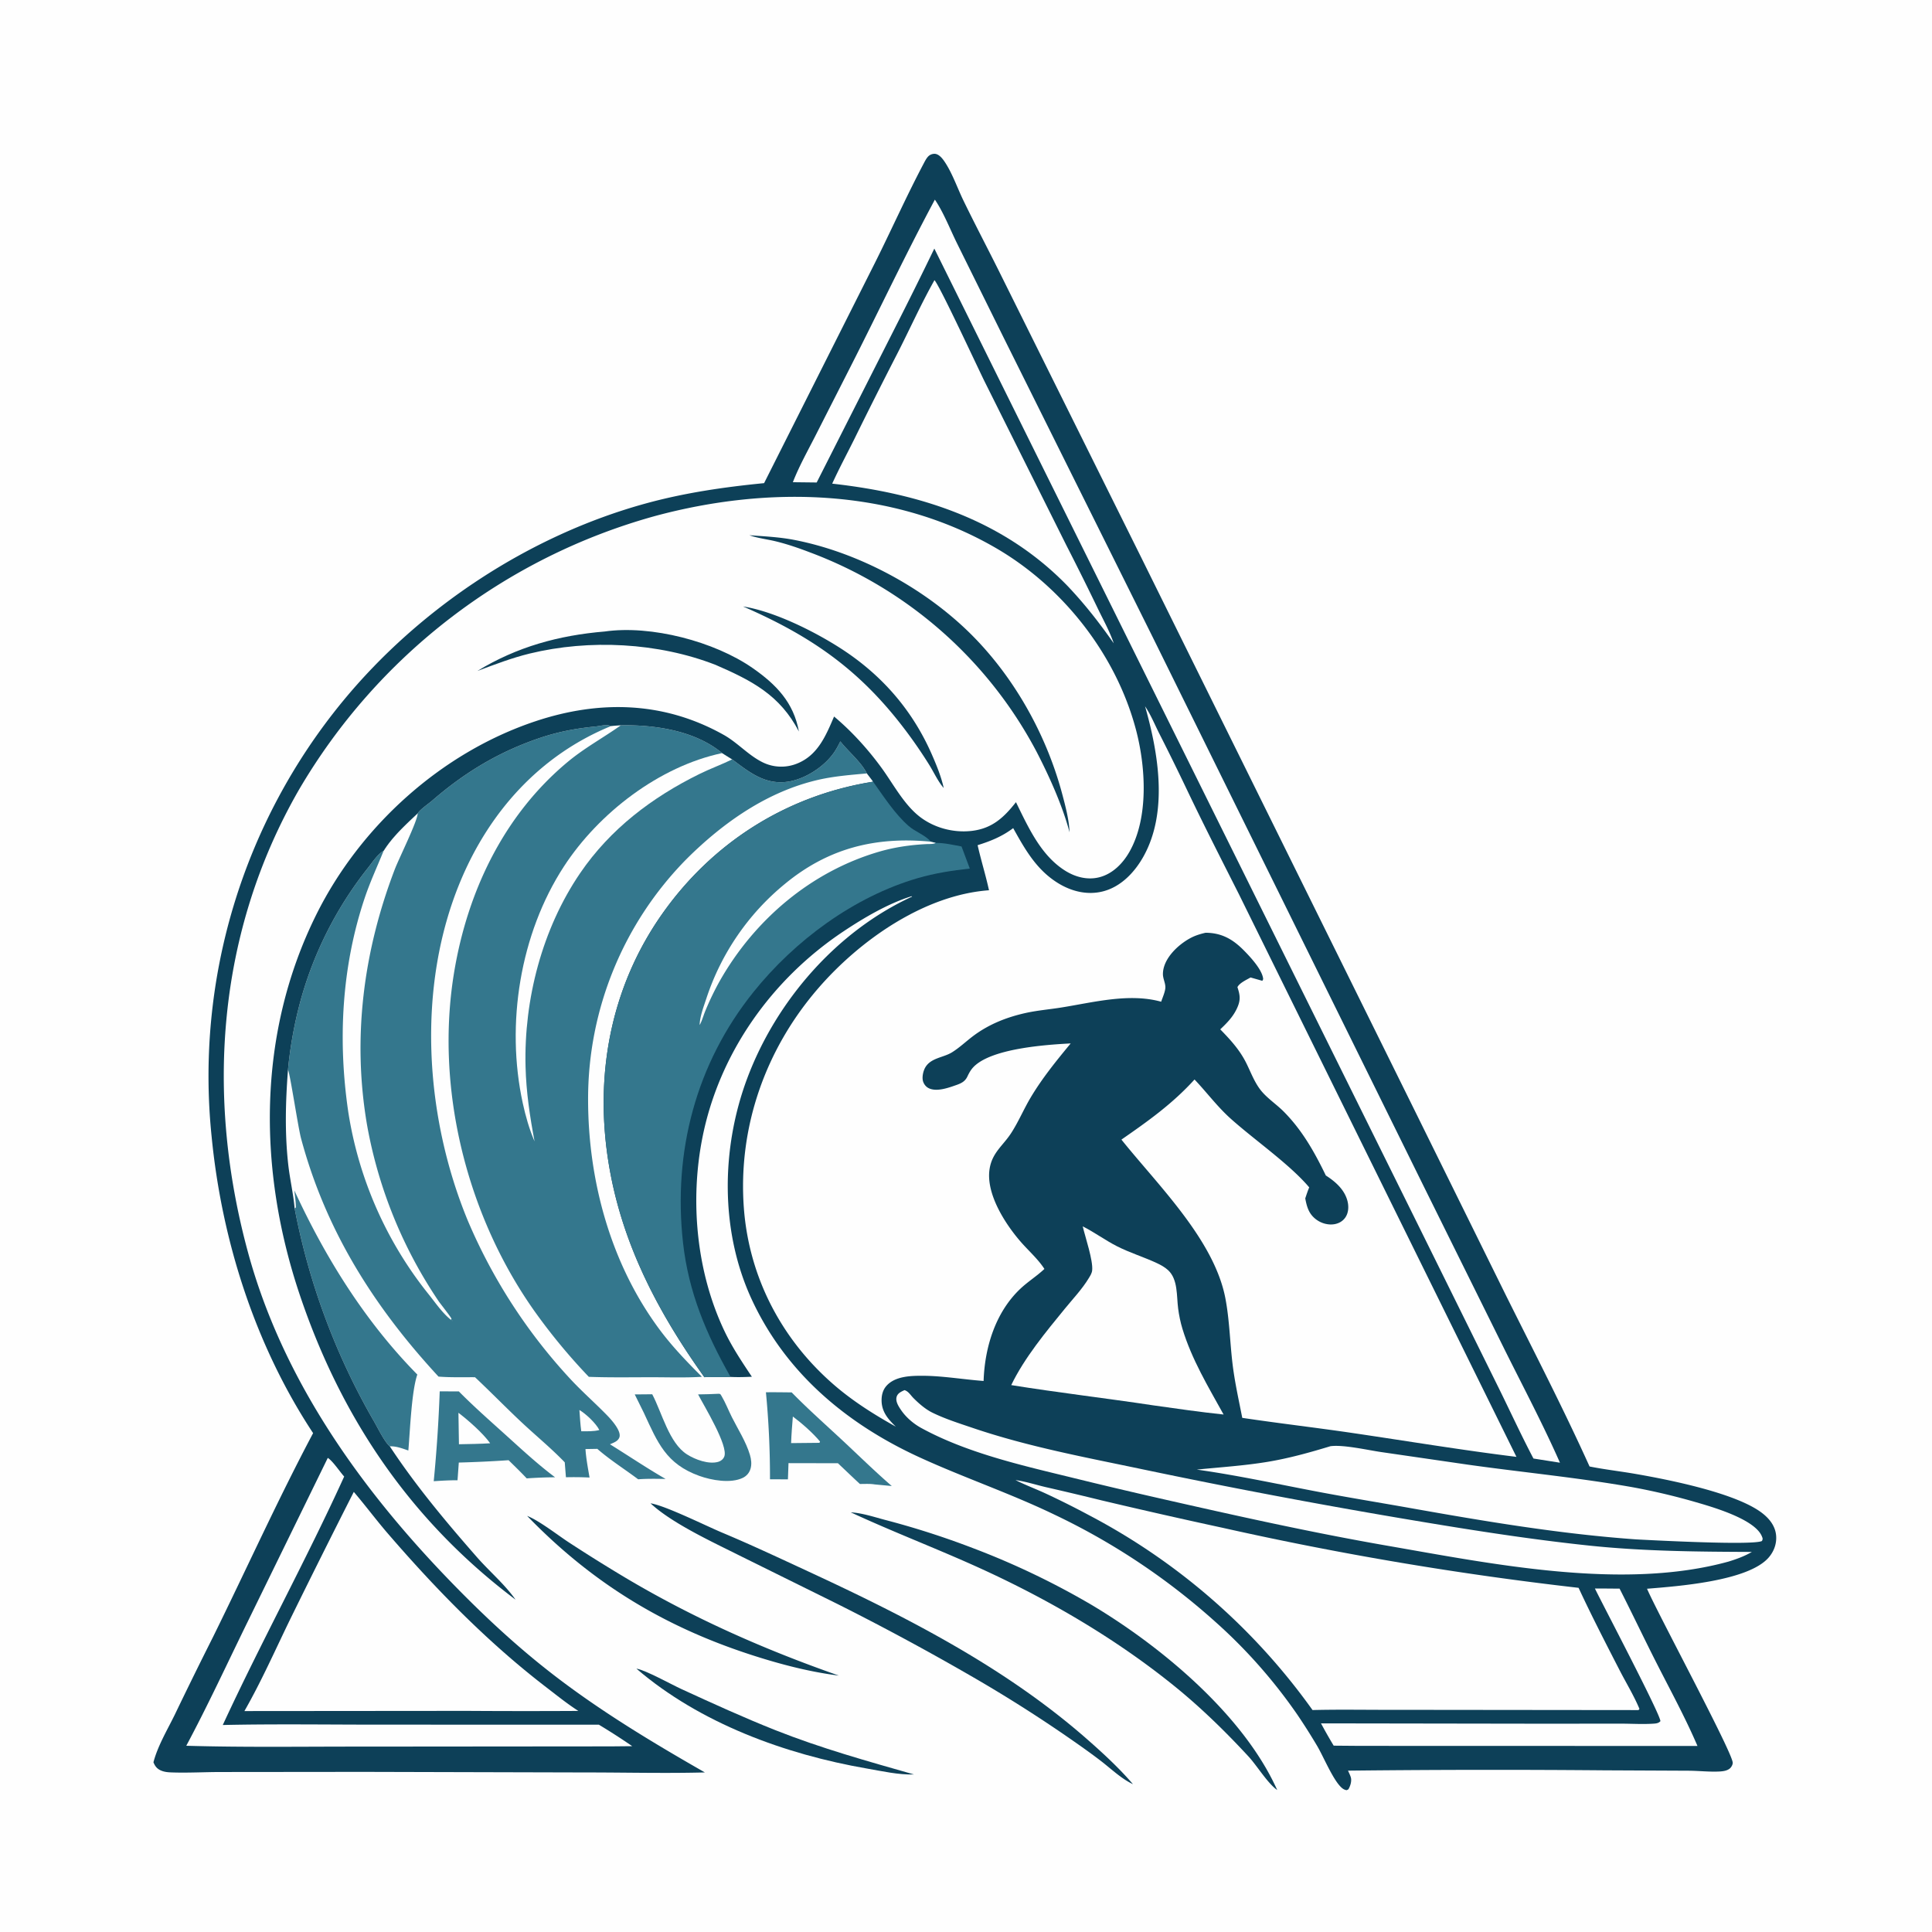 <svg preserveAspectRatio="xMidYMid meet" version="1.1" xmlns="http://www.w3.org/2000/svg" style="display: block;" viewBox="0 0 2048 2048" width="1024" height="1024">
<path transform="translate(0,0)" fill="rgb(254,254,254)" d="M 0 0 L 2048 0 L 2048 2048 L 0 2048 L 0 0 z"/>
<path transform="translate(0,0)" fill="rgb(13,64,88)" d="M 787.666 642.874 C 820.463 648.075 862.198 668.799 890.102 686.613 C 933.982 714.625 966.874 752.028 987.8 799.792 C 992.724 811.031 997.737 823.286 1000.37 835.296 C 994.496 828.698 990.026 818.877 985.347 811.289 A 500.886 500.886 0 0 0 964.038 779.757 C 914.984 712.764 863.004 675.666 787.666 642.874 z"/>
<path transform="translate(0,0)" fill="rgb(13,64,88)" d="M 674.615 1768.82 C 684.296 1770.33 711.49 1785.51 722.387 1790.51 C 755.326 1805.63 788.407 1820.75 822.105 1834.12 C 870.106 1853.16 919.289 1866.86 968.863 1881 C 952.607 1881.54 934.88 1877.47 918.901 1874.71 C 832.379 1859.72 741.937 1826.67 674.615 1768.82 z"/>
<path transform="translate(0,0)" fill="rgb(52,119,141)" d="M 761.905 1477.46 L 763.505 1477.73 C 763.964 1478.42 764.441 1479.09 764.86 1479.8 C 769.028 1486.87 772.156 1494.95 775.848 1502.3 C 782.343 1515.23 790.834 1528.34 794.959 1542.24 C 796.366 1546.99 797.012 1552.16 795.575 1556.98 C 794.279 1561.32 791.393 1564.66 787.312 1566.62 C 774.443 1572.8 754.145 1569.14 741.268 1564.49 C 706.086 1551.8 697.214 1529.42 682.547 1497.73 L 672.854 1478.14 L 691.399 1477.98 C 701.817 1497.76 709.237 1529.58 728.211 1541.69 C 736.805 1547.18 751.079 1552.5 761.276 1549.64 C 764.148 1548.83 766.601 1546.87 767.746 1544.07 C 772.397 1532.74 746.182 1490.09 740.016 1478.12 C 747.321 1478.1 754.607 1477.77 761.905 1477.46 z"/>
<path transform="translate(0,0)" fill="rgb(13,64,88)" d="M 641.105 669.408 C 690.278 662.38 757.472 680.051 797.831 708.177 C 822.947 725.68 841.255 744.652 846.862 775.419 C 826.795 736.89 797.277 721.619 758.662 704.842 C 697.762 681.06 624.78 677.398 561.53 692.779 C 542.359 697.442 524.49 704.399 506.056 711.229 C 548.048 685.607 592.432 673.486 641.105 669.408 z"/>
<path transform="translate(0,0)" fill="rgb(13,64,88)" d="M 558.787 1606.92 C 571.195 1611.74 590.48 1626.73 602.269 1634.51 A 1727.26 1727.26 0 0 0 663.16 1672.58 C 735.348 1715.48 810.069 1748.5 889.258 1776.2 C 857.7 1772.25 825.824 1763.82 795.621 1753.99 C 702.55 1723.7 626.947 1677.39 558.787 1606.92 z"/>
<path transform="translate(0,0)" fill="rgb(52,119,141)" d="M 466.125 1474.87 L 486.413 1474.97 C 502.188 1490.94 519.012 1505.74 535.67 1520.77 C 552.885 1536.31 569.825 1552.07 588.403 1565.99 C 578.316 1566.02 568.385 1566.45 558.327 1567.15 C 552.139 1560.53 545.58 1554.24 539.133 1547.88 A 1268.63 1268.63 0 0 1 486.35 1550.37 L 484.993 1569.13 C 476.55 1569.1 468.191 1569.59 459.772 1570.14 A 1546.59 1546.59 0 0 0 466.125 1474.87 z"/>
<path transform="translate(0,0)" fill="rgb(254,254,254)" d="M 485.961 1497.61 C 496.397 1505.53 512.11 1519.38 519.603 1529.94 C 508.583 1530.61 497.541 1530.75 486.505 1530.97 L 485.961 1497.61 z"/>
<path transform="translate(0,0)" fill="rgb(52,119,141)" d="M 811.918 1475.89 C 820.998 1475.73 830.117 1475.95 839.2 1475.99 C 856.446 1493.62 874.984 1510.02 893.028 1526.84 C 910.404 1543.03 927.343 1559.71 945.318 1575.24 L 927.243 1573.55 C 922.232 1572.69 916.626 1573.11 911.531 1573.06 C 903.675 1565.84 895.993 1558.41 888.239 1551.09 L 835.85 1550.99 L 835.234 1568.17 L 816.215 1568.1 A 944.464 944.464 0 0 0 811.918 1475.89 z"/>
<path transform="translate(0,0)" fill="rgb(254,254,254)" d="M 840.464 1501.59 C 850.066 1508.75 861.622 1518.92 869.27 1528.1 L 868.67 1529.45 L 838.603 1529.75 C 838.927 1520.34 839.707 1510.97 840.464 1501.59 z"/>
<path transform="translate(0,0)" fill="rgb(13,64,88)" d="M 794.342 567.352 C 810.397 568.593 826.091 569.253 841.97 572.335 C 906.827 584.925 972.797 619.583 1021.19 664.512 C 1071.38 711.104 1108.29 775.449 1125.93 841.455 C 1129.37 854.359 1133.25 868.904 1133.78 882.236 C 1126.23 853.818 1112.16 822.647 1098.62 796.518 A 449.837 449.837 0 0 0 858.448 585.49 C 846.518 580.935 834.187 576.678 821.766 573.697 C 813.298 571.664 804.125 570.597 795.891 567.879 L 794.342 567.352 z"/>
<path transform="translate(0,0)" fill="rgb(13,64,88)" d="M 901.845 1603.13 C 913.407 1603.77 926.279 1607.95 937.5 1610.97 A 882.967 882.967 0 0 1 1030.98 1640.93 A 828.447 828.447 0 0 1 1156.95 1701.14 C 1230.72 1745.07 1318.21 1817.83 1353.88 1897.49 C 1343.63 1890.32 1332.53 1871.74 1323.34 1861.81 C 1298.9 1835.39 1272.87 1809.95 1244.87 1787.3 C 1182.23 1736.63 1110.66 1694.97 1037.36 1661.7 C 992.541 1641.36 946.472 1623.84 901.845 1603.13 z"/>
<path transform="translate(0,0)" fill="rgb(13,64,88)" d="M 689.586 1593.57 C 705.402 1596.04 748.242 1617.42 765.839 1624.8 C 796.594 1637.7 826.728 1651.88 856.982 1665.89 C 961.154 1714.15 1065.35 1767.29 1152.18 1843.48 C 1169.18 1858.39 1186.24 1874.12 1200.99 1891.28 C 1189.16 1885.9 1177.74 1874.99 1167.39 1866.99 C 1158.57 1860.19 1149.56 1853.76 1140.44 1847.36 A 1484.86 1484.86 0 0 0 1028.28 1776.02 A 2728.59 2728.59 0 0 0 887.187 1700.01 L 784.065 1649.01 C 755.852 1634.85 712.316 1614.81 689.586 1593.57 z"/>
<path transform="translate(0,0)" fill="rgb(52,119,141)" d="M 312.054 1261.99 C 345.022 1333.34 386.999 1400.86 442.374 1457.08 C 436.191 1475 434.672 1517.12 432.856 1537.59 C 426.655 1535.49 419.86 1532.81 413.216 1533.21 C 407.682 1528.72 400.009 1512.74 396.14 1506.16 A 723.259 723.259 0 0 1 312.317 1280.94 L 313.624 1279.98 C 313.588 1273.96 312.716 1267.96 312.054 1261.99 z"/>
<path transform="translate(0,0)" fill="rgb(52,119,141)" d="M 442.78 862.101 C 445.892 857.598 453.996 852.259 458.261 848.563 C 492.581 818.826 528.754 797.006 571.909 782.384 C 591.844 775.629 610.606 772.137 631.444 770.1 C 636.266 769.628 643.155 767.514 647.599 769.703 C 572.77 800.344 519.092 860.035 488.259 933.723 C 441.358 1045.81 450.063 1182.85 495.815 1293.74 A 579.143 579.143 0 0 0 604.186 1461.36 C 616.784 1474.98 630.714 1487.13 643.626 1500.39 C 648.165 1505.05 659.119 1517.16 656.518 1523.81 C 654.894 1527.96 650.364 1529.28 646.601 1531.01 C 666.218 1543.16 685.57 1556.25 705.552 1567.74 C 695.832 1567.59 686.175 1567.38 676.47 1568.12 C 662.222 1557.39 646.556 1547.57 633.178 1535.85 L 620.624 1536.05 C 621.3 1546.23 623.247 1556.2 624.936 1566.25 A 339.003 339.003 0 0 0 599.912 1565.96 L 598.663 1550.13 C 584.471 1535.37 568.53 1522.29 553.573 1508.32 C 536.612 1492.47 520.431 1475.81 503.529 1459.91 C 490.716 1459.82 477.593 1460.27 464.834 1459.25 C 396.558 1385.43 345.333 1304.55 319.125 1206.74 C 315.904 1194.72 307.463 1137.82 305.272 1134.02 A 438.067 438.067 0 0 1 318.954 1059.45 A 395.797 395.797 0 0 1 389.789 920.334 C 394.429 914.519 400.291 905.443 406.694 901.847 C 416.239 886.644 429.854 874.38 442.78 862.101 z"/>
<path transform="translate(0,0)" fill="rgb(254,254,254)" d="M 614.186 1494.66 C 620.999 1498.64 631.724 1508.71 635.326 1515.89 C 629.095 1517.52 622.567 1517.18 616.169 1517.22 C 615.121 1509.78 614.777 1502.16 614.186 1494.66 z"/>
<path transform="translate(0,0)" fill="rgb(254,254,254)" d="M 442.78 862.101 C 442.716 870.176 422.952 909.872 418.558 921.335 C 385.167 1008.44 373.228 1100.56 389.145 1192.85 A 485.867 485.867 0 0 0 465.156 1379.58 C 466.777 1381.92 478.424 1396.67 478.549 1397.88 C 478.597 1398.34 478.127 1398.71 477.917 1399.13 L 479.657 1400.26 L 478.709 1398.14 L 479.588 1400.29 C 469.499 1392.79 462.149 1381.7 454.345 1371.97 A 409.348 409.348 0 0 1 369.179 1178.68 C 358.035 1102.89 362.113 1025.06 386.497 952.213 C 392.27 934.965 399.848 918.655 406.694 901.847 C 416.239 886.644 429.854 874.38 442.78 862.101 z"/>
<path transform="translate(0,0)" fill="rgb(52,119,141)" d="M 658.166 768.841 C 694.204 768.22 736.771 774.426 765.497 798.315 L 776.15 804.986 C 794.094 818.453 811.147 832.248 835.223 828.628 C 853.395 825.896 873.427 812.948 883.927 797.936 C 886.57 794.159 888.754 790.02 890.789 785.892 C 899.215 796.642 912.977 807.822 918.869 819.863 C 901.74 821.439 884.723 822.725 867.891 826.538 C 813.7 838.814 766.714 871.841 727.918 910.456 A 362.046 362.046 0 0 0 623.4 1165.49 C 623.434 1251.48 647.34 1339.63 699.023 1409.17 C 712.54 1427.36 728.053 1443.48 744.066 1459.45 C 726.696 1460.58 708.955 1459.93 691.544 1459.93 C 669.117 1459.91 646.578 1460.35 624.167 1459.5 A 625.639 625.639 0 0 1 567.691 1391.43 C 494.825 1289.48 460.7 1153.45 481.588 1029.49 C 495.984 944.056 534.488 863.548 602.037 807.451 C 619.833 792.673 639.464 782.112 658.166 768.841 z"/>
<path transform="translate(0,0)" fill="rgb(254,254,254)" d="M 765.497 798.315 L 776.15 804.986 C 764.787 810.531 752.791 814.863 741.399 820.482 C 691.106 845.287 646.869 878.792 615.009 925.512 C 574.755 984.542 555.298 1059.37 557.1 1130.63 C 557.781 1157.58 561.675 1183.5 566.661 1209.92 C 561.039 1197.02 557.089 1182.9 554.105 1169.17 C 535.999 1085.85 551.122 990.056 597.826 918.391 C 634.724 861.774 698.92 812.403 765.497 798.315 z"/>
<path transform="translate(0,0)" fill="rgb(13,64,88)" d="M 809.979 512.149 L 927.579 278.43 C 944.913 243.765 960.831 208.007 978.916 173.778 C 980.469 170.838 982.558 166.479 985.375 164.624 C 987.325 163.341 990.109 162.642 992.401 163.3 C 995.884 164.301 998.748 167.728 1000.74 170.57 C 1009.11 182.534 1014.79 199.187 1021.19 212.386 C 1033.22 237.18 1046.11 261.673 1058.42 286.351 L 1209.77 591.003 L 1499.09 1176.08 L 1596.44 1373.32 C 1626.39 1433.41 1657.34 1493.34 1685 1554.53 C 1701.06 1557.76 1717.54 1559.6 1733.71 1562.41 C 1768.91 1568.52 1841.39 1582.8 1868.56 1604.39 C 1875.99 1610.3 1881.88 1617.88 1882.75 1627.62 C 1883.51 1636.3 1880.54 1644.47 1874.88 1651.02 C 1853.23 1676.06 1778.47 1681.47 1745.91 1684.14 C 1757.39 1710.69 1836.45 1857.46 1836.76 1868.57 C 1836.82 1870.62 1835.29 1873.28 1833.78 1874.58 C 1830.87 1877.08 1826.54 1877.65 1822.86 1877.85 C 1812.16 1878.44 1800.7 1877.09 1789.89 1877.03 L 1700.36 1876.61 A 13824.8 13824.8 0 0 0 1428.95 1876.96 C 1429.97 1879.23 1431.23 1881.68 1431.93 1884.07 C 1433.08 1887.99 1431.4 1893.44 1429.28 1896.83 C 1427.5 1897.61 1427.83 1897.88 1426.2 1897.38 C 1424.64 1896.9 1423.68 1896.31 1422.46 1895.28 C 1413.44 1887.68 1403.08 1862.4 1396.37 1850.98 A 655.907 655.907 0 0 0 1375.61 1818.16 A 550.128 550.128 0 0 0 1286.92 1717.95 A 712.877 712.877 0 0 0 1116.89 1605.16 C 1070.54 1582.86 1021.54 1566.3 974.793 1544.85 C 897.342 1509.33 832.782 1455.31 796.641 1376.95 C 763.238 1304.53 764.425 1216.92 792.141 1142.95 C 822.816 1061.08 886.828 987.161 966.893 950.433 L 966.253 950.049 C 941.351 957.835 915.97 972.774 894.305 987.18 C 818.269 1037.74 762.201 1116.4 744.48 1206.49 C 731.172 1274.15 738.48 1349.59 768.352 1411.81 C 776.429 1428.64 786.688 1443.93 797.015 1459.41 C 789.442 1459.75 781.989 1460 774.415 1459.59 L 746.633 1459.85 C 697.11 1390.52 658.77 1317.4 645.092 1232.54 C 629.811 1137.75 647.927 1043.4 704.562 965.133 C 757.931 891.376 835.528 842.974 925.515 828.633 C 923.394 825.645 921.099 822.77 918.869 819.863 C 912.977 807.822 899.215 796.642 890.789 785.892 C 888.754 790.02 886.57 794.159 883.927 797.936 C 873.427 812.948 853.395 825.896 835.223 828.628 C 811.147 832.248 794.094 818.453 776.15 804.986 L 765.497 798.315 C 736.771 774.426 694.204 768.22 658.166 768.841 C 654.645 769.088 651.101 769.266 647.599 769.703 C 643.155 767.514 636.266 769.628 631.444 770.1 C 610.606 772.137 591.844 775.629 571.909 782.384 C 528.754 797.006 492.581 818.826 458.261 848.563 C 453.996 852.259 445.892 857.598 442.78 862.101 C 429.854 874.38 416.239 886.644 406.694 901.847 C 400.291 905.443 394.429 914.519 389.789 920.334 A 395.797 395.797 0 0 0 318.954 1059.45 A 438.067 438.067 0 0 0 305.272 1134.02 C 302.702 1167.6 301.789 1200.55 305.5 1234.1 C 307.229 1249.74 310.947 1265.32 312.317 1280.94 A 723.259 723.259 0 0 0 396.14 1506.16 C 400.009 1512.74 407.682 1528.72 413.216 1533.21 C 440.627 1574.83 472.76 1613.21 505.568 1650.65 C 518.648 1665.58 535.131 1679.51 546.478 1695.68 C 435.741 1612.37 361.97 1503.65 317.899 1372.99 C 273.254 1240.62 272.461 1095.96 335.305 969.481 C 381.949 875.608 467.87 797.784 567.667 764.537 C 635.785 741.844 704.047 743.521 767.302 779.072 C 782.133 787.407 793.765 801.086 809.001 808.348 A 44.545 44.545 0 0 0 845.036 809.366 C 866.978 800.563 875.523 779.691 884.152 759.541 C 902.881 775.224 920.176 794.306 934.529 814.034 C 946.801 830.901 957.854 852.157 974.304 865.234 C 989.674 877.452 1010.53 883.04 1029.97 880.794 C 1051.55 878.301 1063.99 866.803 1076.96 850.335 C 1090.03 876.884 1103.33 906.957 1129.43 923.159 C 1140.16 929.822 1153 933.133 1165.46 929.896 C 1179.34 926.292 1190 915.526 1196.99 903.418 C 1217.96 867.073 1214.52 812.608 1204.18 773.555 C 1183.12 693.968 1126.86 622.346 1055.96 581.091 C 946.559 517.43 814.684 514.656 694.762 546.896 A 632.768 632.768 0 0 0 316.742 837.451 C 230.131 988.23 217.668 1161.35 262.881 1327.51 C 299.127 1460.72 380.197 1575.37 474.95 1673.69 C 510.067 1710.13 546.574 1744.44 586.683 1775.37 C 637.339 1814.43 691.772 1847.13 747.203 1878.85 C 706.285 1879.92 665.148 1878.91 624.207 1878.88 L 385.469 1878.26 L 234.313 1878.41 C 216.881 1878.4 199.03 1879.47 181.654 1878.83 C 177.945 1878.69 174.306 1878.36 170.851 1876.91 C 166.565 1875.11 164.311 1872.3 162.669 1868.07 C 167.161 1850.78 177.409 1833.71 185.246 1817.7 A 5003.06 5003.06 0 0 1 225.731 1735.42 C 261.226 1663.48 294.302 1590.03 331.906 1519.18 C 270.538 1426.2 235.091 1315.21 224.324 1204.76 A 625.54 625.54 0 0 1 363.361 743.379 C 444.739 644.502 560.574 567.812 684.217 533.779 C 725.528 522.408 767.404 516.325 809.979 512.149 z"/>
<path transform="translate(0,0)" fill="rgb(254,254,254)" d="M 1690.67 1683.89 C 1699.39 1683.85 1708.11 1683.98 1716.83 1684.03 C 1730.15 1710.17 1742.68 1736.7 1755.98 1762.85 C 1770.75 1791.9 1786.54 1820.83 1799.4 1850.8 L 1441.5 1850.7 L 1413.76 1850.47 A 504.24 504.24 0 0 1 1400.33 1826.84 L 1634.86 1827.2 L 1717.3 1827.14 C 1729.25 1827.11 1741.74 1827.98 1753.62 1827.09 C 1756.17 1826.9 1758.32 1826.48 1760.11 1824.52 C 1759.96 1816.98 1699.6 1702.19 1690.67 1683.89 z"/>
<path transform="translate(0,0)" fill="rgb(254,254,254)" d="M 347.465 1545.43 C 352.654 1548.58 360.197 1560.08 364.846 1565.19 C 324.389 1654.1 277.165 1739.89 236.149 1828.58 C 290.258 1827.39 344.461 1828.18 398.583 1828.2 L 634.826 1828.24 A 699.805 699.805 0 0 1 670.203 1851.02 L 647.606 1851.24 L 380.257 1851.47 C 319.421 1851.43 258.262 1852.36 197.463 1850.58 C 220.089 1808.3 240.421 1764.31 261.5 1721.22 L 347.465 1545.43 z"/>
<path transform="translate(0,0)" fill="rgb(254,254,254)" d="M 1147.73 1300 C 1160.13 1306.23 1171.56 1314.72 1184.04 1321.07 C 1197.67 1328.01 1212.45 1332.48 1226.3 1338.94 C 1230.53 1340.92 1234.84 1343.28 1238.28 1346.47 C 1248.81 1356.24 1247.15 1373.83 1248.86 1386.94 C 1249.8 1394.19 1251.31 1401.61 1253.44 1408.6 C 1263.38 1441.23 1280.7 1469.86 1297.06 1499.45 C 1272.25 1496.85 1247.47 1493.26 1222.77 1489.77 C 1172.56 1482.16 1122.08 1476.33 1071.94 1468.26 C 1086.01 1439.21 1108.51 1412.08 1128.86 1387.18 C 1137.26 1376.91 1147.23 1366.38 1154.08 1355.01 C 1155.64 1352.42 1157.4 1349.79 1157.73 1346.71 C 1158.88 1336.16 1150.44 1311.58 1147.73 1300 z"/>
<path transform="translate(0,0)" fill="rgb(254,254,254)" d="M 958.794 1473.6 C 962.928 1474.79 965.235 1478.94 968.267 1481.99 C 973.947 1487.7 980.909 1493.79 988.18 1497.38 C 1001.74 1504.07 1016.86 1508.83 1031.17 1513.68 C 1090.53 1533.81 1151.38 1544.94 1212.55 1557.82 A 7185.4 7185.4 0 0 0 1483.56 1609.18 C 1550.04 1620.42 1616.12 1631.1 1683.21 1638.24 C 1741.14 1644.41 1798.89 1644.89 1857.06 1645.11 C 1849.23 1649.7 1840.89 1652.69 1832.25 1655.36 C 1720.66 1686.13 1582.93 1658.05 1470.52 1638.51 C 1389.65 1624.45 1309.27 1606.51 1229.25 1588.31 A 5426.97 5426.97 0 0 1 1132.42 1565.37 C 1080.58 1552.78 1023.68 1539.52 976.503 1513.69 C 968.318 1509.21 960.407 1502.45 955.141 1494.69 C 952.542 1490.86 948.994 1485.49 950.504 1480.6 C 951.721 1476.66 955.404 1475.21 958.794 1473.6 z"/>
<path transform="translate(0,0)" fill="rgb(254,254,254)" d="M 1410.31 1533.04 C 1424.01 1531.2 1449.8 1537.16 1464.16 1539.25 L 1556.04 1552.6 C 1614.06 1560.77 1672.63 1566.28 1730.34 1576.47 A 687.816 687.816 0 0 1 1798.28 1592.54 C 1815.96 1597.67 1860.26 1610.45 1867.67 1628.6 C 1868.6 1630.89 1868.76 1631.33 1867.76 1633.5 C 1858.74 1638.37 1752.98 1632.8 1734.49 1631.82 C 1654.19 1626.14 1574.19 1612.7 1495 1598.61 C 1464.06 1593.11 1433.03 1588.06 1402.14 1582.28 C 1357.82 1573.98 1313.29 1564.08 1268.66 1557.83 C 1293.57 1555.31 1318.69 1553.73 1343.41 1549.66 C 1366.21 1545.9 1388.24 1539.76 1410.31 1533.04 z"/>
<path transform="translate(0,0)" fill="rgb(254,254,254)" d="M 990.575 296.981 C 996.26 302.976 1036.28 389.48 1044.05 405.095 L 1130.34 577.944 A 3095.45 3095.45 0 0 1 1164.11 645.862 C 1169.81 657.646 1176.45 669.531 1180.62 681.944 C 1165.34 660.147 1149.68 640.061 1131.32 620.788 C 1063.8 551.336 976.183 523.184 882.159 512.686 C 889.453 496.722 897.774 481.206 905.593 465.492 A 5541.28 5541.28 0 0 1 951.052 375.078 C 964.315 349.182 976.283 322.299 990.575 296.981 z"/>
<path transform="translate(0,0)" fill="rgb(254,254,254)" d="M 375.039 1581.48 C 387.353 1595.88 398.659 1611.15 411.058 1625.52 C 461.921 1684.5 516.956 1740.87 578.804 1788.38 C 590.014 1796.99 601.164 1806.02 613.066 1813.65 A 9475.86 9475.86 0 0 1 494.75 1813.6 L 259.089 1813.8 C 277.013 1782.45 291.861 1748.86 307.652 1716.39 A 11425.4 11425.4 0 0 1 375.039 1581.48 z"/>
<path transform="translate(0,0)" fill="rgb(254,254,254)" d="M 991.003 211.614 C 1000.27 225.234 1007.18 243.189 1014.54 258.057 L 1064.25 358.569 L 1221.56 674.686 L 1510.28 1259.72 L 1595.97 1432.67 C 1615.43 1471.66 1636.02 1510.66 1653.61 1550.52 L 1625.52 1546.1 C 1612.75 1521.79 1601.26 1496.85 1589.14 1472.22 L 1504.66 1301.38 L 990.422 263.504 A 4608.16 4608.16 0 0 1 948.556 347.886 L 865.722 511.456 L 840.475 511.166 C 847.005 494.336 856.143 478.072 864.337 461.987 L 901.745 388.435 C 931.669 329.603 959.803 269.777 991.003 211.614 z"/>
<path transform="translate(0,0)" fill="rgb(254,254,254)" d="M 1076.48 1568.95 C 1087.13 1570.41 1097.76 1573.87 1108.23 1576.34 A 3678.4 3678.4 0 0 1 1167.52 1590.41 A 6619.96 6619.96 0 0 0 1296.32 1619.59 A 3571.95 3571.95 0 0 0 1673.36 1683.16 C 1687.02 1712.58 1701.95 1741.52 1716.77 1770.36 C 1723.75 1783.93 1732.04 1797.5 1737.9 1811.52 L 1736.87 1812.76 L 1476.86 1812.49 C 1448.36 1812.59 1419.83 1811.99 1391.34 1812.73 A 677.825 677.825 0 0 0 1154.35 1606.14 A 895.144 895.144 0 0 0 1107.3 1582.64 C 1097.08 1577.99 1086.5 1573.99 1076.48 1568.95 z"/>
<path transform="translate(0,0)" fill="rgb(52,119,141)" d="M 925.515 828.633 C 936.917 844.579 948.336 862.49 963.111 875.516 C 970.064 881.647 981.21 885.407 986.788 892.232 L 991.937 893.521 C 1000.93 893.401 1010.43 895.665 1019.27 897.293 L 1028.03 920.708 C 1009.23 922.801 991.064 925.557 972.837 930.873 C 905.108 950.626 842.493 996.987 798.618 1051.7 C 737.673 1127.69 713.353 1220.98 724.026 1317.25 C 729.858 1369.84 748.637 1414.1 774.415 1459.59 L 746.633 1459.85 C 697.11 1390.52 658.77 1317.4 645.092 1232.54 C 629.811 1137.75 647.927 1043.4 704.562 965.133 C 757.931 891.376 835.528 842.974 925.515 828.633 z"/>
<path transform="translate(0,0)" fill="rgb(254,254,254)" d="M 991.937 893.521 C 989.183 894.989 985.154 894.627 982.052 894.783 C 965.382 895.619 948.539 898.016 932.475 902.664 C 860.188 923.583 800.027 974.64 763.054 1039.73 A 292.719 292.719 0 0 0 747.664 1071.63 C 745.639 1076.48 744.26 1081.94 741.72 1086.5 C 741.71 1086.14 741.667 1085.78 741.69 1085.41 C 742.268 1076.48 746.018 1066.78 748.808 1058.32 A 262.719 262.719 0 0 1 831.711 937.249 C 877.88 899.027 928.032 886.593 986.788 892.232 L 991.937 893.521 z"/>
<path transform="translate(0,0)" fill="rgb(254,254,254)" d="M 1213.83 748.743 C 1219.7 757.313 1223.95 767.754 1228.62 777.061 A 2570.07 2570.07 0 0 1 1257.72 836.118 C 1275.64 873.773 1294.69 911.008 1313.48 948.246 L 1607.49 1544.34 C 1549.26 1537.16 1491.41 1527.53 1433.37 1518.99 C 1394.58 1513.29 1355.63 1508.8 1316.85 1502.99 C 1313.06 1483.6 1308.76 1464.66 1306.45 1444.99 C 1303.77 1422.25 1303.27 1398.93 1298.99 1376.43 C 1287.17 1314.27 1227.26 1256.11 1188.76 1208.03 C 1217.15 1188.33 1242.83 1170.1 1266.25 1144.31 C 1279.18 1157.89 1290.27 1172.95 1304.28 1185.55 C 1329.31 1208.06 1367.1 1234.09 1387.83 1258.68 C 1386.19 1262.48 1384.94 1266.41 1383.63 1270.33 C 1385.33 1279.72 1387.65 1287.36 1395.82 1293.15 C 1401.16 1296.93 1408.31 1298.84 1414.8 1297.64 C 1419.52 1296.76 1423.62 1294.35 1426.29 1290.3 C 1429.48 1285.47 1429.81 1279.13 1428.5 1273.62 C 1425.56 1261.29 1415.66 1252.57 1405.43 1246.07 C 1393.46 1221.27 1380.21 1197.74 1360.54 1178.08 C 1352.37 1169.91 1341.92 1163.37 1335.14 1153.96 C 1329.15 1145.64 1325.68 1136.13 1321.16 1127.02 C 1314.22 1113.03 1304.35 1102.23 1293.51 1091.16 C 1300.3 1084.75 1306.58 1078.4 1310.75 1069.9 C 1315.21 1060.79 1314.82 1055.66 1311.73 1046.41 C 1313.97 1041.92 1321.27 1038.69 1325.65 1036.16 L 1338.16 1039.72 L 1339.02 1037.93 C 1338.33 1028.11 1324.97 1013.94 1318.18 1007.11 C 1306.55 995.426 1294.73 988.815 1277.91 988.758 C 1272.56 990.024 1267.44 991.513 1262.54 994.063 C 1249 1001.11 1232.76 1016.27 1232.75 1032.56 C 1232.75 1037.42 1235.3 1041.68 1235.34 1046.41 C 1235.37 1050.94 1232.32 1057.49 1230.89 1061.87 C 1196.84 1052.42 1159 1062.59 1124.98 1068.01 C 1112.48 1070.01 1099.81 1071.04 1087.44 1073.76 C 1067.12 1078.24 1048.01 1085.81 1031.33 1098.42 C 1023.98 1103.97 1016.93 1110.71 1009.11 1115.54 C 999.961 1121.18 986.868 1121.28 980.877 1131.45 C 978.568 1135.38 977.018 1142.33 978.634 1146.76 C 979.742 1149.8 981.76 1152.24 984.708 1153.63 C 993.144 1157.62 1005.65 1153.03 1013.93 1150.12 C 1019.23 1148.26 1023.08 1146.25 1025.53 1141.06 C 1027.19 1137.55 1028.94 1134.3 1031.61 1131.43 C 1050.26 1111.36 1108.76 1107.47 1134.98 1106.07 C 1119.71 1124.55 1104.9 1142.72 1092.58 1163.37 C 1085.22 1175.7 1079.55 1189.35 1071.74 1201.32 C 1063.16 1214.47 1052.01 1221.63 1049.11 1238.49 C 1044.56 1264.85 1065.32 1297.03 1081.64 1315.93 C 1089.67 1325.23 1099.62 1333.94 1106.46 1344.12 C 1106.69 1344.45 1106.9 1344.79 1107.12 1345.13 C 1099.12 1352.68 1089.6 1358.59 1081.55 1366.2 C 1055.16 1391.17 1043.83 1428.34 1042.66 1463.88 C 1020.7 1462.26 998.801 1458.34 976.758 1458.37 C 964.483 1458.39 948.973 1459.07 940.029 1468.68 C 935.715 1473.32 934.326 1479.24 934.532 1485.44 C 934.915 1496.98 941.743 1504.78 949.618 1512.31 C 927.019 1499.77 904.721 1485.71 885.069 1468.86 C 828.957 1420.77 794.034 1354.49 788.526 1280.54 C 782.151 1194.95 811.478 1112.11 867.467 1047.5 C 911.585 996.579 979.742 948.718 1048.38 943.708 C 1044.87 927.656 1039.93 911.958 1036.32 895.92 C 1050.17 891.605 1062.39 886.638 1074.02 877.848 C 1086.63 900.505 1098.71 921.957 1121.37 936.019 C 1135.68 944.904 1152.66 949.162 1169.31 944.862 C 1188.3 939.96 1202.76 924.662 1212.06 908.028 C 1238.56 860.632 1227.89 798.311 1213.83 748.743 z"/>
</svg>